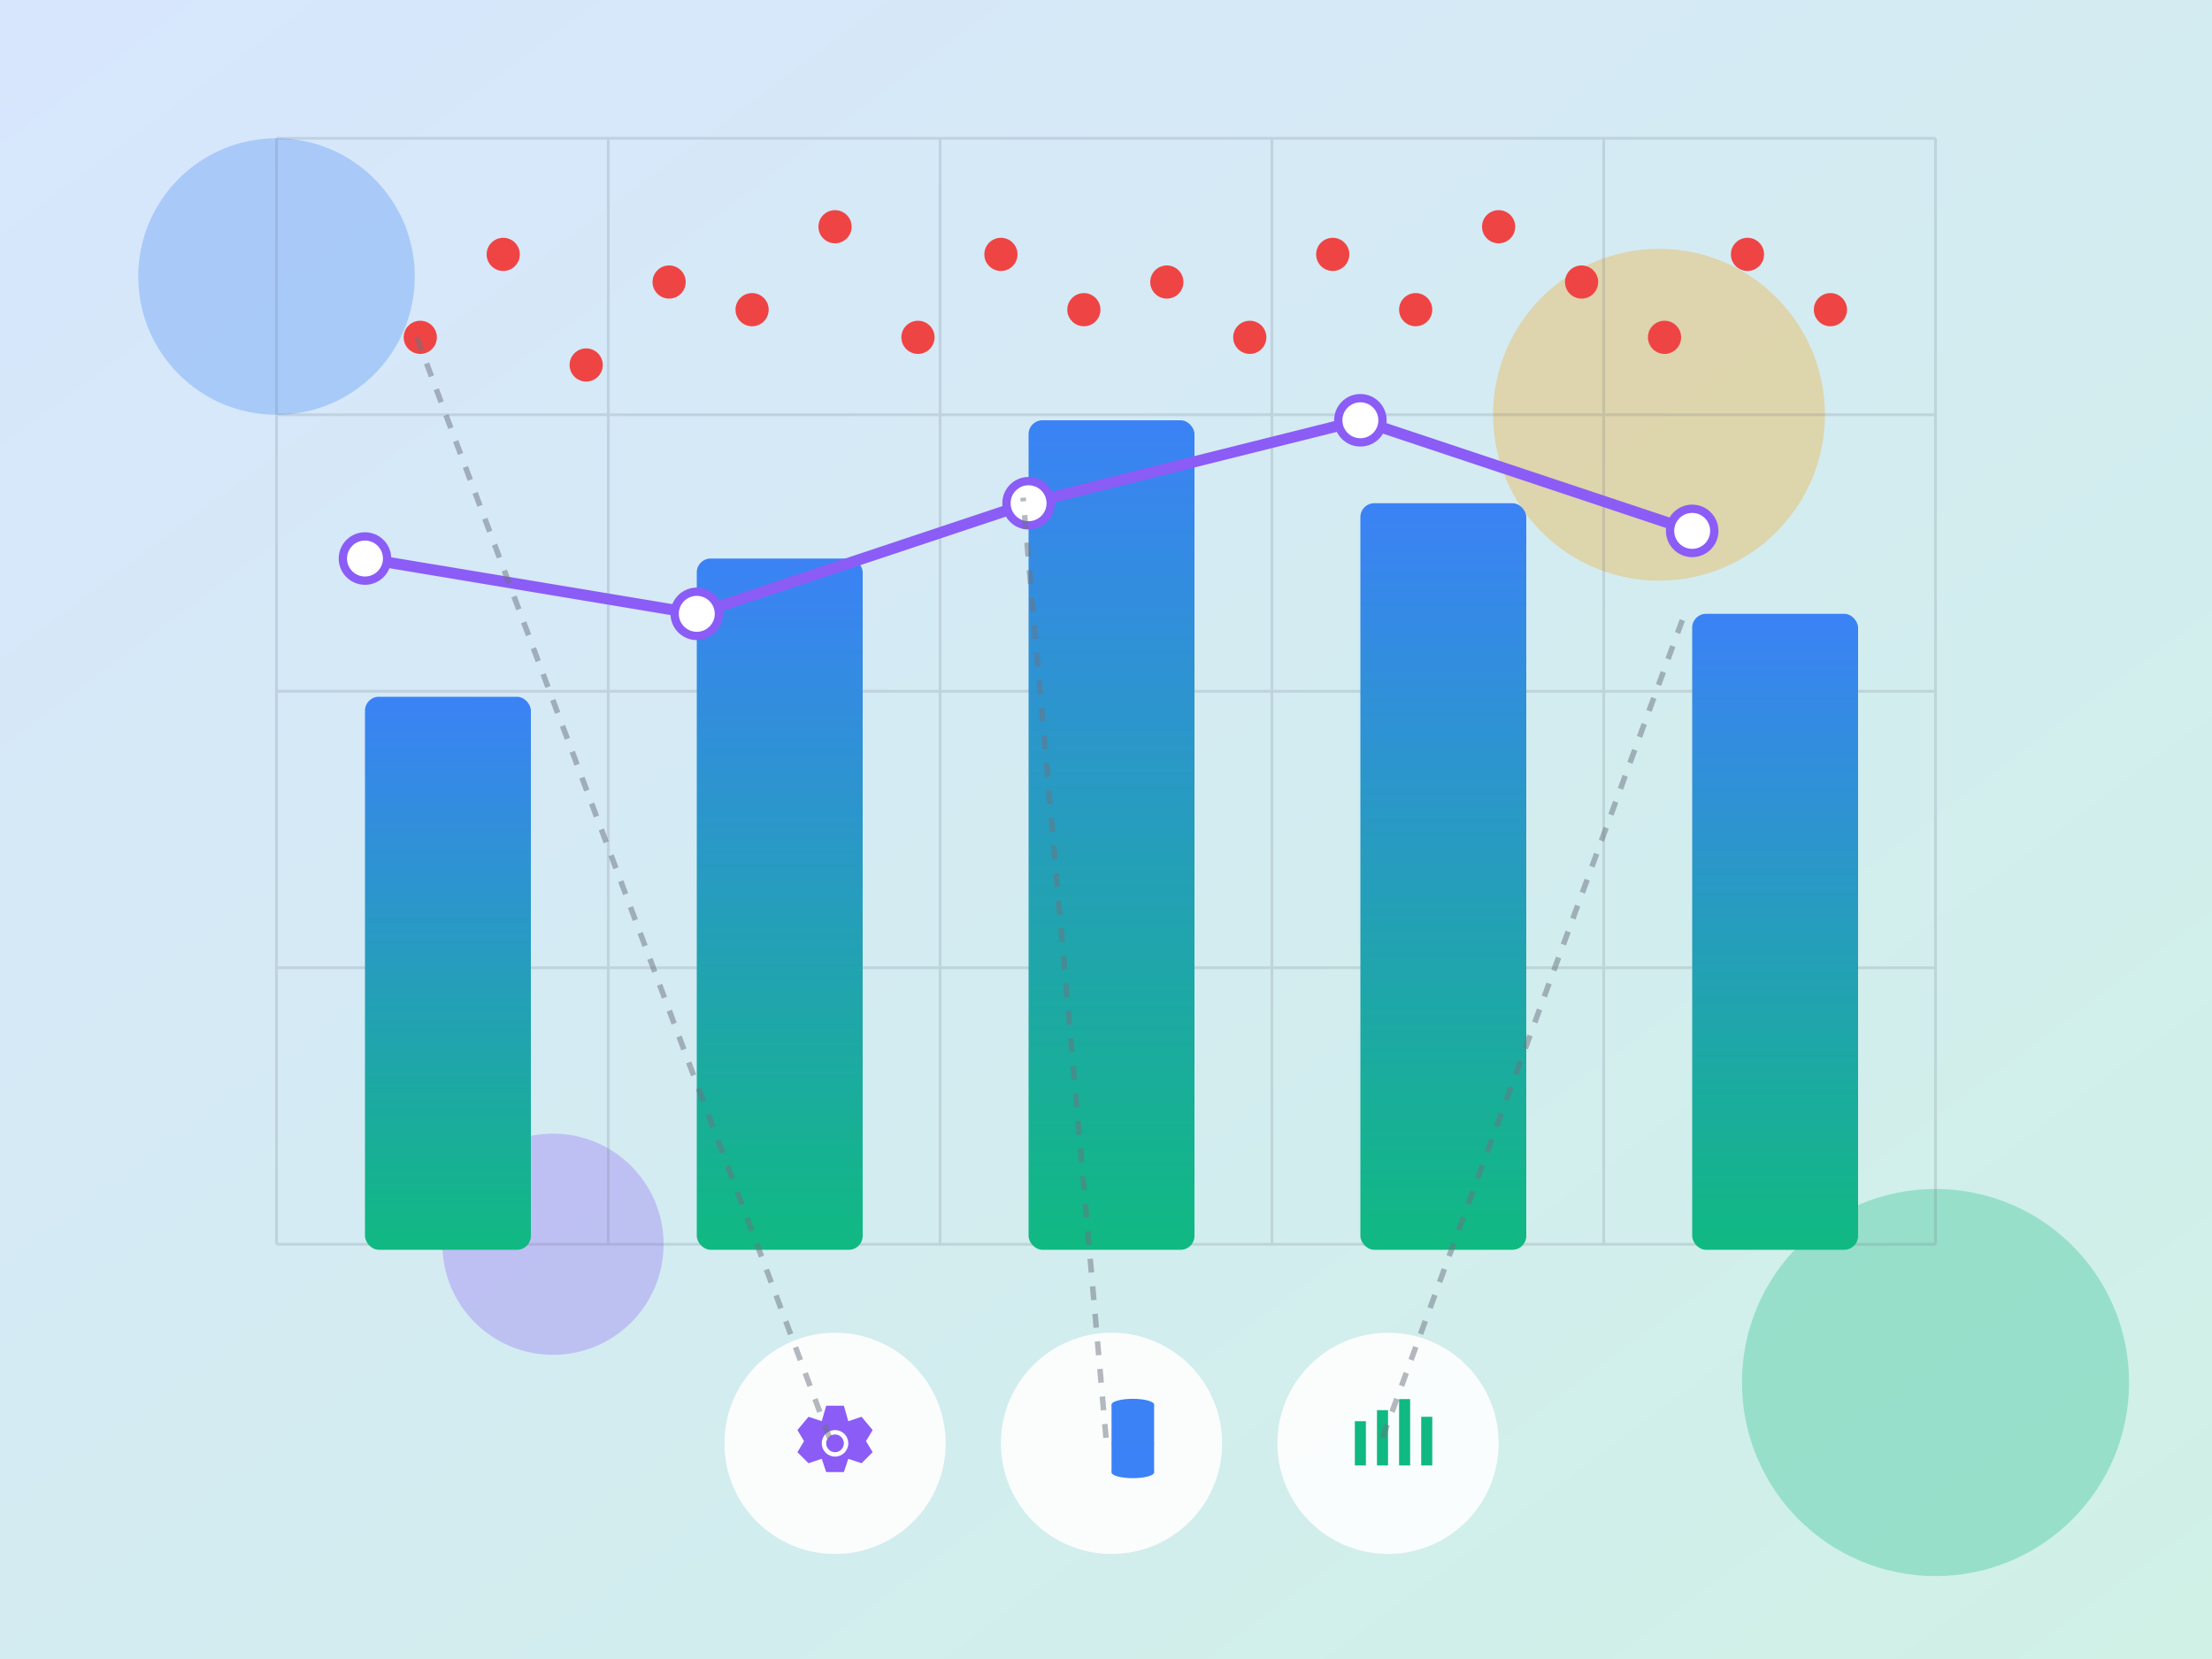 <?xml version="1.0" encoding="UTF-8"?>
<svg xmlns="http://www.w3.org/2000/svg" viewBox="0 0 800 600" width="800" height="600">
  <!-- Background with gradient -->
  <defs>
    <linearGradient id="bg-gradient" x1="0%" y1="0%" x2="100%" y2="100%">
      <stop offset="0%" stop-color="#3b82f6" stop-opacity="0.2"/>
      <stop offset="100%" stop-color="#10b981" stop-opacity="0.2"/>
    </linearGradient>
    <linearGradient id="chart-gradient" x1="0%" y1="0%" x2="0%" y2="100%">
      <stop offset="0%" stop-color="#3b82f6"/>
      <stop offset="100%" stop-color="#10b981"/>
    </linearGradient>
    <filter id="shadow" x="-20%" y="-20%" width="140%" height="140%">
      <feGaussianBlur in="SourceAlpha" stdDeviation="5"/>
      <feOffset dx="2" dy="2" result="offsetblur"/>
      <feComponentTransfer>
        <feFuncA type="linear" slope="0.2"/>
      </feComponentTransfer>
      <feMerge>
        <feMergeNode/>
        <feMergeNode in="SourceGraphic"/>
      </feMerge>
    </filter>
  </defs>
  
  <!-- Background -->
  <rect width="800" height="600" fill="url(#bg-gradient)"/>
  
  <!-- Abstract data patterns -->
  <g opacity="0.3">
    <circle cx="100" cy="100" r="50" fill="#3b82f6"/>
    <circle cx="700" cy="500" r="70" fill="#10b981"/>
    <circle cx="200" cy="450" r="40" fill="#8b5cf6"/>
    <circle cx="600" cy="150" r="60" fill="#f59e0b"/>
  </g>
  
  <!-- Grid lines -->
  <g stroke="#6b7280" stroke-width="1" opacity="0.2">
    <line x1="100" y1="50" x2="700" y2="50"/>
    <line x1="100" y1="150" x2="700" y2="150"/>
    <line x1="100" y1="250" x2="700" y2="250"/>
    <line x1="100" y1="350" x2="700" y2="350"/>
    <line x1="100" y1="450" x2="700" y2="450"/>
    <line x1="100" y1="50" x2="100" y2="450"/>
    <line x1="220" y1="50" x2="220" y2="450"/>
    <line x1="340" y1="50" x2="340" y2="450"/>
    <line x1="460" y1="50" x2="460" y2="450"/>
    <line x1="580" y1="50" x2="580" y2="450"/>
    <line x1="700" y1="50" x2="700" y2="450"/>
  </g>
  
  <!-- Bar chart -->
  <g filter="url(#shadow)">
    <rect x="130" y="250" width="60" height="200" fill="url(#chart-gradient)" rx="5"/>
    <rect x="250" y="200" width="60" height="250" fill="url(#chart-gradient)" rx="5"/>
    <rect x="370" y="150" width="60" height="300" fill="url(#chart-gradient)" rx="5"/>
    <rect x="490" y="180" width="60" height="270" fill="url(#chart-gradient)" rx="5"/>
    <rect x="610" y="220" width="60" height="230" fill="url(#chart-gradient)" rx="5"/>
  </g>
  
  <!-- Line chart -->
  <g fill="none" stroke="#8b5cf6" stroke-width="4" filter="url(#shadow)">
    <path d="M130 200 L250 220 L370 180 L490 150 L610 190" stroke-linecap="round" stroke-linejoin="round"/>
    <circle cx="130" cy="200" r="8" fill="white" stroke="#8b5cf6" stroke-width="3"/>
    <circle cx="250" cy="220" r="8" fill="white" stroke="#8b5cf6" stroke-width="3"/>
    <circle cx="370" cy="180" r="8" fill="white" stroke="#8b5cf6" stroke-width="3"/>
    <circle cx="490" cy="150" r="8" fill="white" stroke="#8b5cf6" stroke-width="3"/>
    <circle cx="610" cy="190" r="8" fill="white" stroke="#8b5cf6" stroke-width="3"/>
  </g>
  
  <!-- Scatter plot points -->
  <g filter="url(#shadow)">
    <circle cx="150" cy="120" r="6" fill="#ef4444"/>
    <circle cx="180" cy="90" r="6" fill="#ef4444"/>
    <circle cx="210" cy="130" r="6" fill="#ef4444"/>
    <circle cx="240" cy="100" r="6" fill="#ef4444"/>
    <circle cx="270" cy="110" r="6" fill="#ef4444"/>
    <circle cx="300" cy="80" r="6" fill="#ef4444"/>
    <circle cx="330" cy="120" r="6" fill="#ef4444"/>
    <circle cx="360" cy="90" r="6" fill="#ef4444"/>
    <circle cx="390" cy="110" r="6" fill="#ef4444"/>
    <circle cx="420" cy="100" r="6" fill="#ef4444"/>
    <circle cx="450" cy="120" r="6" fill="#ef4444"/>
    <circle cx="480" cy="90" r="6" fill="#ef4444"/>
    <circle cx="510" cy="110" r="6" fill="#ef4444"/>
    <circle cx="540" cy="80" r="6" fill="#ef4444"/>
    <circle cx="570" cy="100" r="6" fill="#ef4444"/>
    <circle cx="600" cy="120" r="6" fill="#ef4444"/>
    <circle cx="630" cy="90" r="6" fill="#ef4444"/>
    <circle cx="660" cy="110" r="6" fill="#ef4444"/>
  </g>
  
  <!-- Data icons -->
  <g transform="translate(400, 520)" filter="url(#shadow)">
    <circle cx="0" cy="0" r="40" fill="white" opacity="0.9"/>
    <g transform="scale(0.07)">
      <!-- Database icon -->
      <path d="M0 -200 C110 -200 110 -200 220 -200 C220 -150 220 -100 220 0 C220 50 220 100 220 150 C110 150 110 150 0 150 C0 100 0 50 0 0 C0 -100 0 -150 0 -200 Z" fill="#3b82f6"/>
      <ellipse cx="110" cy="-200" rx="110" ry="30" fill="#3b82f6"/>
      <ellipse cx="110" cy="0" rx="110" ry="30" fill="#3b82f6" opacity="0.7"/>
      <ellipse cx="110" cy="150" rx="110" ry="30" fill="#3b82f6"/>
    </g>
  </g>
  
  <g transform="translate(500, 520)" filter="url(#shadow)">
    <circle cx="0" cy="0" r="40" fill="white" opacity="0.9"/>
    <g transform="scale(0.08)">
      <!-- Analytics icon -->
      <rect x="-150" y="-100" width="50" height="200" fill="#10b981"/>
      <rect x="-50" y="-150" width="50" height="250" fill="#10b981"/>
      <rect x="50" y="-200" width="50" height="300" fill="#10b981"/>
      <rect x="150" y="-120" width="50" height="220" fill="#10b981"/>
    </g>
  </g>
  
  <g transform="translate(300, 520)" filter="url(#shadow)">
    <circle cx="0" cy="0" r="40" fill="white" opacity="0.9"/>
    <g transform="scale(0.08)">
      <!-- Gear icon -->
      <path d="M0 -170 L-40 -170 L-60 -100 L-120 -120 L-170 -60 L-140 -10 L-170 40 L-120 90 L-60 70 L-40 130 L0 130 L40 130 L60 70 L120 90 L170 40 L140 -10 L170 -60 L120 -120 L60 -100 L40 -170 Z" fill="#8b5cf6"/>
      <circle cx="0" cy="0" r="60" fill="white"/>
      <circle cx="0" cy="0" r="40" fill="#8b5cf6"/>
    </g>
  </g>
  
  <!-- Abstract connections -->
  <g stroke="#6b7280" stroke-width="2" stroke-dasharray="5,5" opacity="0.5">
    <line x1="300" y1="520" x2="150" y2="120"/>
    <line x1="400" y1="520" x2="370" y2="180"/>
    <line x1="500" y1="520" x2="610" y2="220"/>
  </g>
</svg>
